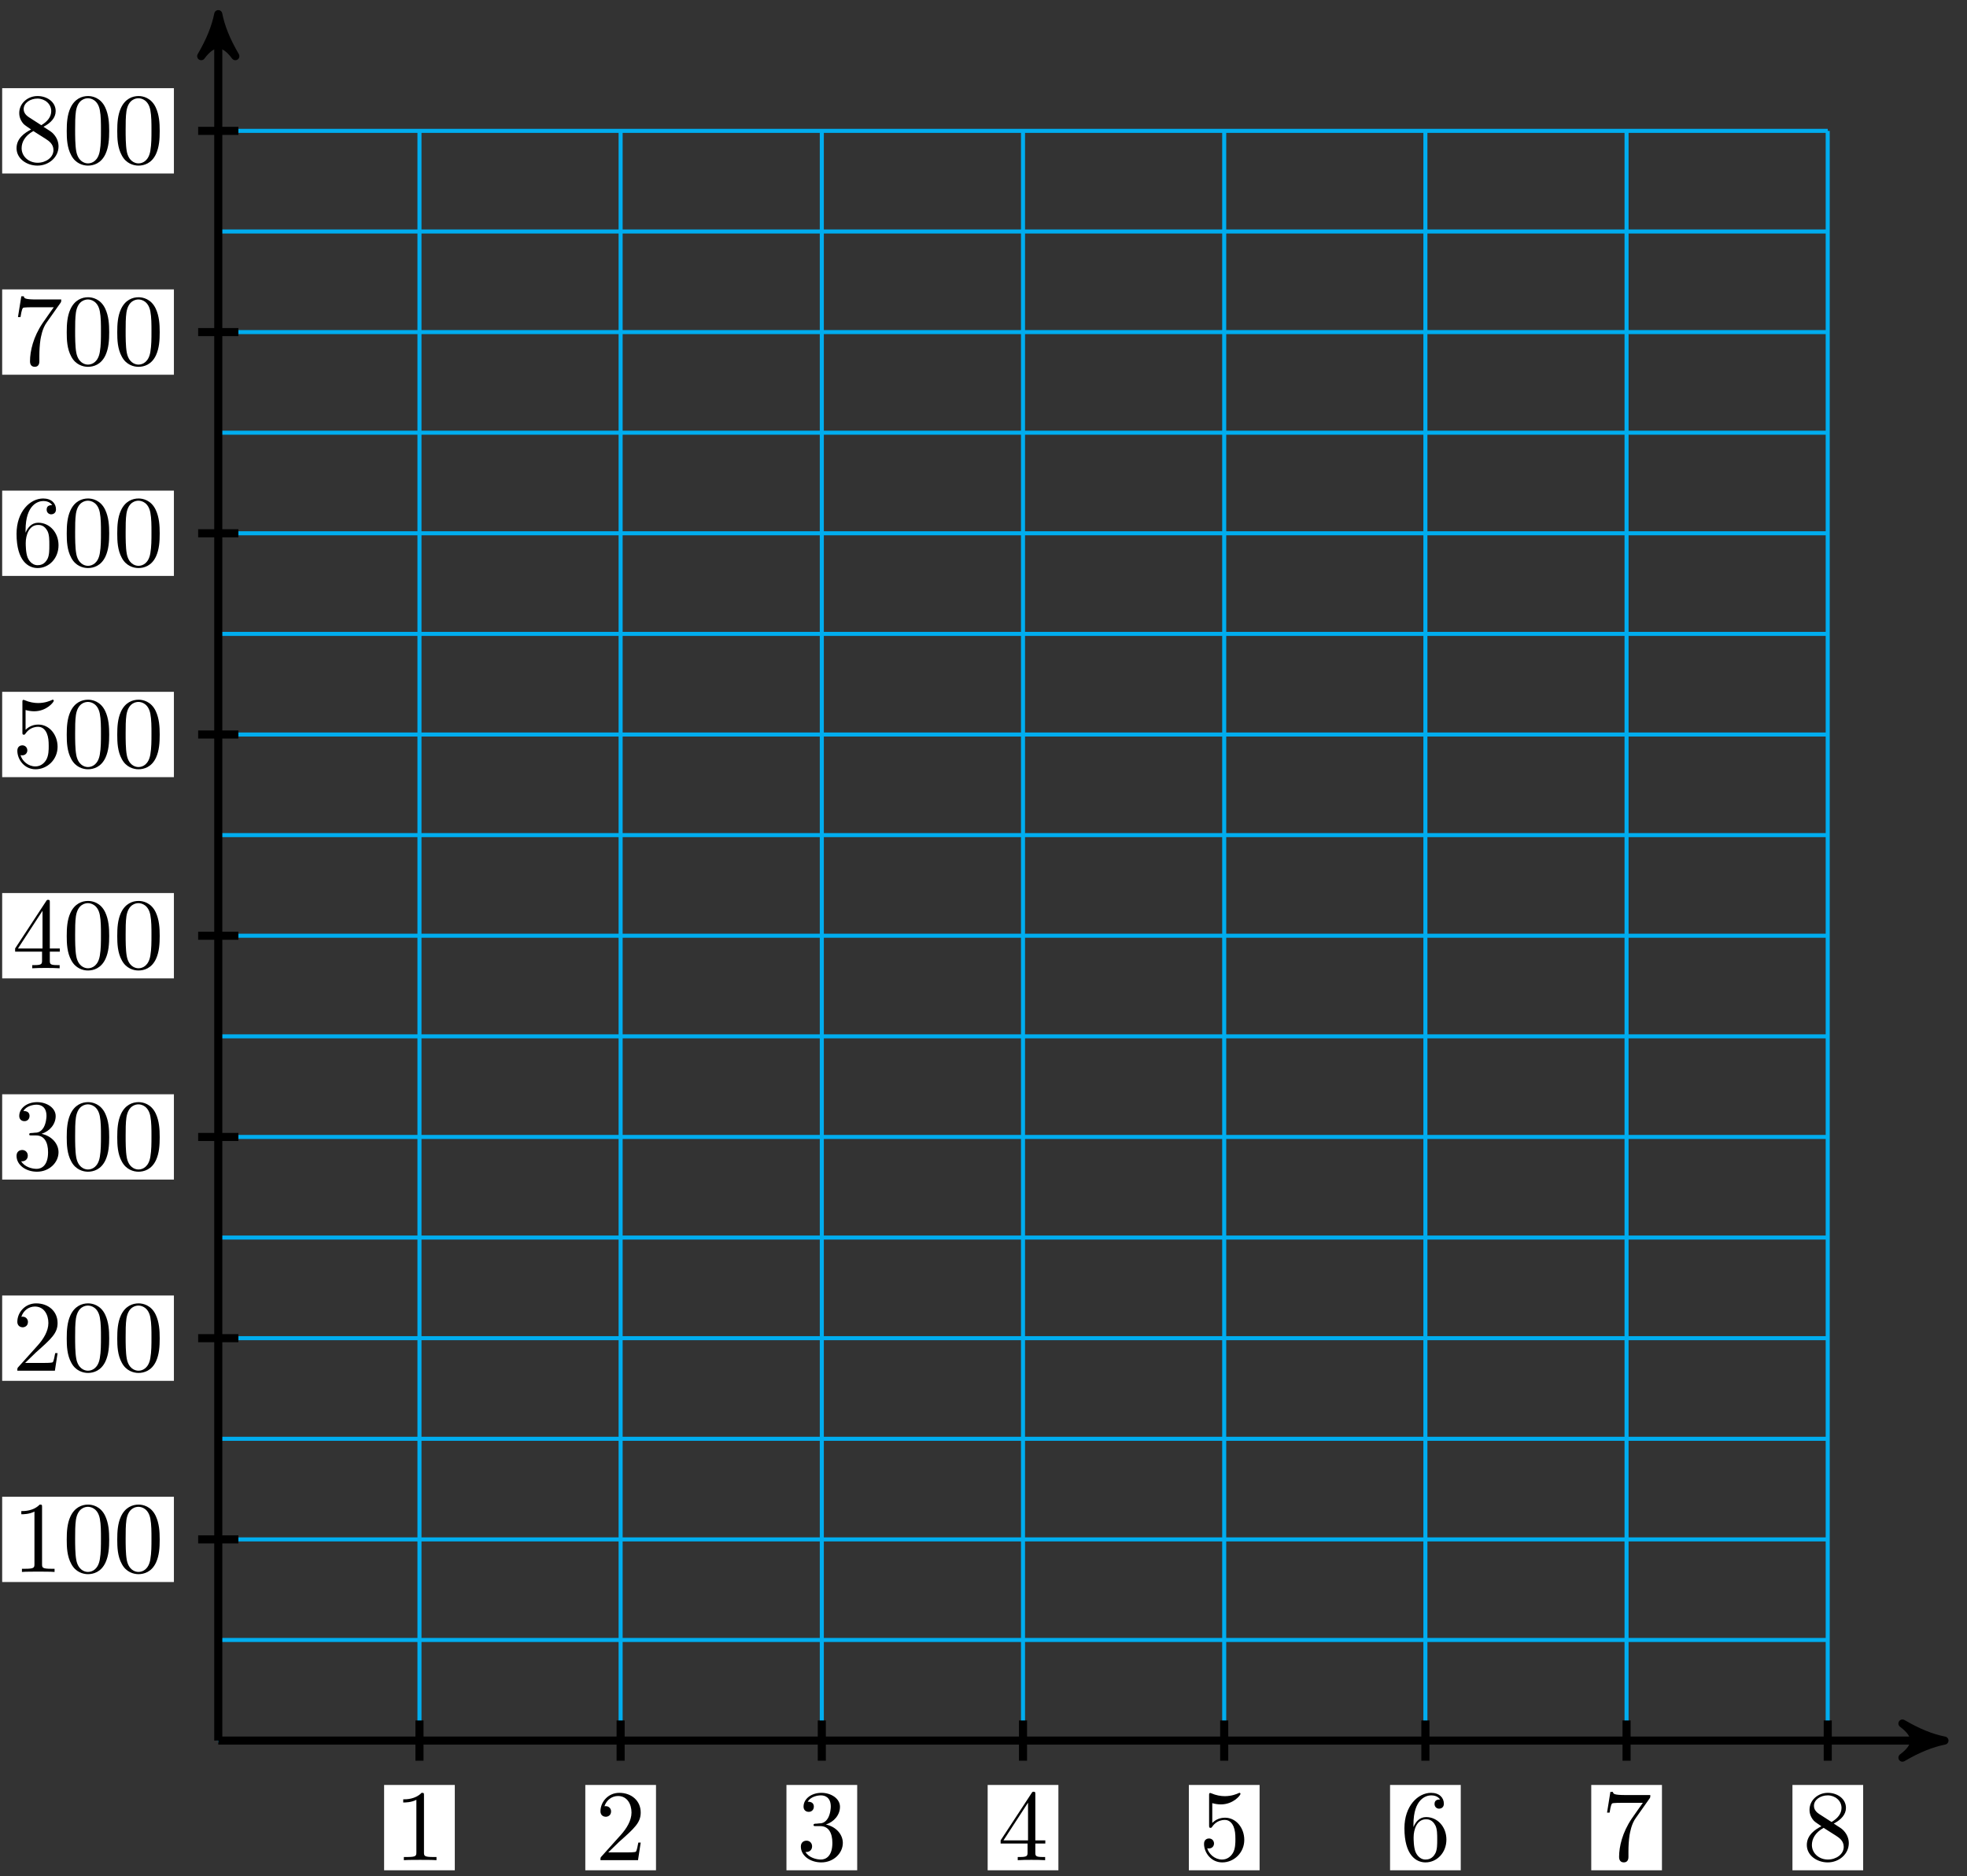 <?xml version="1.0" encoding="UTF-8"?>
<svg xmlns="http://www.w3.org/2000/svg" xmlns:xlink="http://www.w3.org/1999/xlink" width="194pt" height="185pt" viewBox="0 0 194 185" version="1.1">
<rect x="0" y="0" width="194" height="185" fill="#333333" stroke="none"/>
<defs>
<g>
<symbol overflow="visible" id="glyph0-0">
<path style="stroke:none;" d=""/>
</symbol>
<symbol overflow="visible" id="glyph0-1">
<path style="stroke:none;" d="M 2.938 -6.375 C 2.938 -6.625 2.938 -6.641 2.703 -6.641 C 2.078 -6 1.203 -6 0.891 -6 L 0.891 -5.688 C 1.094 -5.688 1.672 -5.688 2.188 -5.953 L 2.188 -0.781 C 2.188 -0.422 2.156 -0.312 1.266 -0.312 L 0.953 -0.312 L 0.953 0 C 1.297 -0.031 2.156 -0.031 2.562 -0.031 C 2.953 -0.031 3.828 -0.031 4.172 0 L 4.172 -0.312 L 3.859 -0.312 C 2.953 -0.312 2.938 -0.422 2.938 -0.781 Z M 2.938 -6.375 "/>
</symbol>
<symbol overflow="visible" id="glyph0-2">
<path style="stroke:none;" d="M 1.266 -0.766 L 2.328 -1.797 C 3.875 -3.172 4.469 -3.703 4.469 -4.703 C 4.469 -5.844 3.578 -6.641 2.359 -6.641 C 1.234 -6.641 0.5 -5.719 0.5 -4.828 C 0.5 -4.281 1 -4.281 1.031 -4.281 C 1.203 -4.281 1.547 -4.391 1.547 -4.812 C 1.547 -5.062 1.359 -5.328 1.016 -5.328 C 0.938 -5.328 0.922 -5.328 0.891 -5.312 C 1.109 -5.969 1.656 -6.328 2.234 -6.328 C 3.141 -6.328 3.562 -5.516 3.562 -4.703 C 3.562 -3.906 3.078 -3.125 2.516 -2.5 L 0.609 -0.375 C 0.5 -0.266 0.5 -0.234 0.5 0 L 4.203 0 L 4.469 -1.734 L 4.234 -1.734 C 4.172 -1.438 4.109 -1 4 -0.844 C 3.938 -0.766 3.281 -0.766 3.062 -0.766 Z M 1.266 -0.766 "/>
</symbol>
<symbol overflow="visible" id="glyph0-3">
<path style="stroke:none;" d="M 2.891 -3.516 C 3.703 -3.781 4.281 -4.469 4.281 -5.266 C 4.281 -6.078 3.406 -6.641 2.453 -6.641 C 1.453 -6.641 0.688 -6.047 0.688 -5.281 C 0.688 -4.953 0.906 -4.766 1.203 -4.766 C 1.5 -4.766 1.703 -4.984 1.703 -5.281 C 1.703 -5.766 1.234 -5.766 1.094 -5.766 C 1.391 -6.266 2.047 -6.391 2.406 -6.391 C 2.828 -6.391 3.375 -6.172 3.375 -5.281 C 3.375 -5.156 3.344 -4.578 3.094 -4.141 C 2.797 -3.656 2.453 -3.625 2.203 -3.625 C 2.125 -3.609 1.891 -3.594 1.812 -3.594 C 1.734 -3.578 1.672 -3.562 1.672 -3.469 C 1.672 -3.359 1.734 -3.359 1.906 -3.359 L 2.344 -3.359 C 3.156 -3.359 3.531 -2.688 3.531 -1.703 C 3.531 -0.344 2.844 -0.062 2.406 -0.062 C 1.969 -0.062 1.219 -0.234 0.875 -0.812 C 1.219 -0.766 1.531 -0.984 1.531 -1.359 C 1.531 -1.719 1.266 -1.922 0.984 -1.922 C 0.734 -1.922 0.422 -1.781 0.422 -1.344 C 0.422 -0.438 1.344 0.219 2.438 0.219 C 3.656 0.219 4.562 -0.688 4.562 -1.703 C 4.562 -2.516 3.922 -3.297 2.891 -3.516 Z M 2.891 -3.516 "/>
</symbol>
<symbol overflow="visible" id="glyph0-4">
<path style="stroke:none;" d="M 2.938 -1.641 L 2.938 -0.781 C 2.938 -0.422 2.906 -0.312 2.172 -0.312 L 1.969 -0.312 L 1.969 0 C 2.375 -0.031 2.891 -0.031 3.312 -0.031 C 3.734 -0.031 4.25 -0.031 4.672 0 L 4.672 -0.312 L 4.453 -0.312 C 3.719 -0.312 3.703 -0.422 3.703 -0.781 L 3.703 -1.641 L 4.688 -1.641 L 4.688 -1.953 L 3.703 -1.953 L 3.703 -6.484 C 3.703 -6.688 3.703 -6.75 3.531 -6.75 C 3.453 -6.75 3.422 -6.75 3.344 -6.625 L 0.281 -1.953 L 0.281 -1.641 Z M 2.984 -1.953 L 0.562 -1.953 L 2.984 -5.672 Z M 2.984 -1.953 "/>
</symbol>
<symbol overflow="visible" id="glyph0-5">
<path style="stroke:none;" d="M 4.469 -2 C 4.469 -3.188 3.656 -4.188 2.578 -4.188 C 2.109 -4.188 1.672 -4.031 1.312 -3.672 L 1.312 -5.625 C 1.516 -5.562 1.844 -5.5 2.156 -5.5 C 3.391 -5.5 4.094 -6.406 4.094 -6.531 C 4.094 -6.594 4.062 -6.641 3.984 -6.641 C 3.984 -6.641 3.953 -6.641 3.906 -6.609 C 3.703 -6.516 3.219 -6.312 2.547 -6.312 C 2.156 -6.312 1.688 -6.391 1.219 -6.594 C 1.141 -6.625 1.125 -6.625 1.109 -6.625 C 1 -6.625 1 -6.547 1 -6.391 L 1 -3.438 C 1 -3.266 1 -3.188 1.141 -3.188 C 1.219 -3.188 1.234 -3.203 1.281 -3.266 C 1.391 -3.422 1.75 -3.969 2.562 -3.969 C 3.078 -3.969 3.328 -3.516 3.406 -3.328 C 3.562 -2.953 3.594 -2.578 3.594 -2.078 C 3.594 -1.719 3.594 -1.125 3.344 -0.703 C 3.109 -0.312 2.734 -0.062 2.281 -0.062 C 1.562 -0.062 0.984 -0.594 0.812 -1.172 C 0.844 -1.172 0.875 -1.156 0.984 -1.156 C 1.312 -1.156 1.484 -1.406 1.484 -1.641 C 1.484 -1.891 1.312 -2.141 0.984 -2.141 C 0.844 -2.141 0.5 -2.062 0.5 -1.609 C 0.5 -0.75 1.188 0.219 2.297 0.219 C 3.453 0.219 4.469 -0.734 4.469 -2 Z M 4.469 -2 "/>
</symbol>
<symbol overflow="visible" id="glyph0-6">
<path style="stroke:none;" d="M 1.312 -3.266 L 1.312 -3.516 C 1.312 -6.031 2.547 -6.391 3.062 -6.391 C 3.297 -6.391 3.719 -6.328 3.938 -5.984 C 3.781 -5.984 3.391 -5.984 3.391 -5.547 C 3.391 -5.234 3.625 -5.078 3.844 -5.078 C 4 -5.078 4.312 -5.172 4.312 -5.562 C 4.312 -6.156 3.875 -6.641 3.047 -6.641 C 1.766 -6.641 0.422 -5.359 0.422 -3.156 C 0.422 -0.484 1.578 0.219 2.5 0.219 C 3.609 0.219 4.562 -0.719 4.562 -2.031 C 4.562 -3.297 3.672 -4.25 2.562 -4.25 C 1.891 -4.25 1.516 -3.75 1.312 -3.266 Z M 2.5 -0.062 C 1.875 -0.062 1.578 -0.656 1.516 -0.812 C 1.328 -1.281 1.328 -2.078 1.328 -2.25 C 1.328 -3.031 1.656 -4.031 2.547 -4.031 C 2.719 -4.031 3.172 -4.031 3.484 -3.406 C 3.656 -3.047 3.656 -2.531 3.656 -2.047 C 3.656 -1.562 3.656 -1.062 3.484 -0.703 C 3.188 -0.109 2.734 -0.062 2.5 -0.062 Z M 2.5 -0.062 "/>
</symbol>
<symbol overflow="visible" id="glyph0-7">
<path style="stroke:none;" d="M 4.75 -6.078 C 4.828 -6.188 4.828 -6.203 4.828 -6.422 L 2.406 -6.422 C 1.203 -6.422 1.172 -6.547 1.141 -6.734 L 0.891 -6.734 L 0.562 -4.688 L 0.812 -4.688 C 0.844 -4.844 0.922 -5.469 1.062 -5.594 C 1.125 -5.656 1.906 -5.656 2.031 -5.656 L 4.094 -5.656 C 3.984 -5.5 3.203 -4.406 2.984 -4.078 C 2.078 -2.734 1.75 -1.344 1.75 -0.328 C 1.75 -0.234 1.75 0.219 2.219 0.219 C 2.672 0.219 2.672 -0.234 2.672 -0.328 L 2.672 -0.844 C 2.672 -1.391 2.703 -1.938 2.781 -2.469 C 2.828 -2.703 2.953 -3.562 3.406 -4.172 Z M 4.75 -6.078 "/>
</symbol>
<symbol overflow="visible" id="glyph0-8">
<path style="stroke:none;" d="M 1.625 -4.562 C 1.172 -4.859 1.125 -5.188 1.125 -5.359 C 1.125 -5.969 1.781 -6.391 2.484 -6.391 C 3.203 -6.391 3.844 -5.875 3.844 -5.156 C 3.844 -4.578 3.453 -4.109 2.859 -3.766 Z M 3.078 -3.609 C 3.797 -3.984 4.281 -4.5 4.281 -5.156 C 4.281 -6.078 3.406 -6.641 2.5 -6.641 C 1.5 -6.641 0.688 -5.906 0.688 -4.969 C 0.688 -4.797 0.703 -4.344 1.125 -3.875 C 1.234 -3.766 1.609 -3.516 1.859 -3.344 C 1.281 -3.047 0.422 -2.5 0.422 -1.5 C 0.422 -0.453 1.438 0.219 2.484 0.219 C 3.609 0.219 4.562 -0.609 4.562 -1.672 C 4.562 -2.031 4.453 -2.484 4.062 -2.906 C 3.875 -3.109 3.719 -3.203 3.078 -3.609 Z M 2.078 -3.188 L 3.312 -2.406 C 3.594 -2.219 4.062 -1.922 4.062 -1.312 C 4.062 -0.578 3.312 -0.062 2.5 -0.062 C 1.641 -0.062 0.922 -0.672 0.922 -1.5 C 0.922 -2.078 1.234 -2.719 2.078 -3.188 Z M 2.078 -3.188 "/>
</symbol>
<symbol overflow="visible" id="glyph0-9">
<path style="stroke:none;" d="M 4.578 -3.188 C 4.578 -3.984 4.531 -4.781 4.188 -5.516 C 3.734 -6.484 2.906 -6.641 2.5 -6.641 C 1.891 -6.641 1.172 -6.375 0.75 -5.453 C 0.438 -4.766 0.391 -3.984 0.391 -3.188 C 0.391 -2.438 0.422 -1.547 0.844 -0.781 C 1.266 0.016 2 0.219 2.484 0.219 C 3.016 0.219 3.781 0.016 4.219 -0.938 C 4.531 -1.625 4.578 -2.406 4.578 -3.188 Z M 2.484 0 C 2.094 0 1.5 -0.25 1.328 -1.203 C 1.219 -1.797 1.219 -2.719 1.219 -3.312 C 1.219 -3.953 1.219 -4.609 1.297 -5.141 C 1.484 -6.328 2.234 -6.422 2.484 -6.422 C 2.812 -6.422 3.469 -6.234 3.656 -5.25 C 3.766 -4.688 3.766 -3.938 3.766 -3.312 C 3.766 -2.562 3.766 -1.891 3.656 -1.25 C 3.5 -0.297 2.938 0 2.484 0 Z M 2.484 0 "/>
</symbol>
</g>
</defs>
<g id="surface1">
<path style="fill:none;stroke-width:0.399;stroke-linecap:butt;stroke-linejoin:miter;stroke:rgb(0%,67.839%,93.729%);stroke-opacity:1;stroke-miterlimit:10;" d="M 0.001 0.002 L 158.74 0.002 M 0.001 9.923 L 158.74 9.923 M 0.001 19.841 L 158.74 19.841 M 0.001 29.763 L 158.74 29.763 M 0.001 39.684 L 158.74 39.684 M 0.001 49.606 L 158.74 49.606 M 0.001 59.528 L 158.74 59.528 M 0.001 69.449 L 158.74 69.449 M 0.001 79.371 L 158.74 79.371 M 0.001 89.293 L 158.74 89.293 M 0.001 99.214 L 158.74 99.214 M 0.001 109.136 L 158.74 109.136 M 0.001 119.058 L 158.74 119.058 M 0.001 128.976 L 158.74 128.976 M 0.001 138.897 L 158.74 138.897 M 0.001 148.819 L 158.74 148.819 M 0.001 158.741 L 158.74 158.741 M 0.001 0.002 L 0.001 158.741 M 19.845 0.002 L 19.845 158.741 M 39.684 0.002 L 39.684 158.741 M 59.527 0.002 L 59.527 158.741 M 79.371 0.002 L 79.371 158.741 M 99.214 0.002 L 99.214 158.741 M 119.057 0.002 L 119.057 158.741 M 138.897 0.002 L 138.897 158.741 M 158.736 0.002 L 158.736 158.741 " transform="matrix(1,0,0,-1,21.526,171.646)"/>
<path style="fill:none;stroke-width:0.797;stroke-linecap:butt;stroke-linejoin:miter;stroke:rgb(0%,0%,0%);stroke-opacity:1;stroke-miterlimit:10;" d="M 0.001 0.002 L 169.213 0.002 " transform="matrix(1,0,0,-1,21.526,171.646)"/>
<path style="fill-rule:nonzero;fill:rgb(0%,0%,0%);fill-opacity:1;stroke-width:0.797;stroke-linecap:butt;stroke-linejoin:round;stroke:rgb(0%,0%,0%);stroke-opacity:1;stroke-miterlimit:10;" d="M 1.035 0.002 C -0.258 0.259 -1.555 0.779 -3.109 1.685 C -1.555 0.517 -1.555 -0.518 -3.109 -1.682 C -1.555 -0.776 -0.258 -0.26 1.035 0.002 Z M 1.035 0.002 " transform="matrix(1,0,0,-1,190.742,171.646)"/>
<path style="fill:none;stroke-width:0.797;stroke-linecap:butt;stroke-linejoin:miter;stroke:rgb(0%,0%,0%);stroke-opacity:1;stroke-miterlimit:10;" d="M 0.001 0.002 L 0.001 169.213 " transform="matrix(1,0,0,-1,21.526,171.646)"/>
<path style="fill-rule:nonzero;fill:rgb(0%,0%,0%);fill-opacity:1;stroke-width:0.797;stroke-linecap:butt;stroke-linejoin:round;stroke:rgb(0%,0%,0%);stroke-opacity:1;stroke-miterlimit:10;" d="M 1.036 -0.001 C -0.257 0.261 -1.554 0.776 -3.109 1.682 C -1.554 0.518 -1.554 -0.517 -3.109 -1.685 C -1.554 -0.779 -0.257 -0.259 1.036 -0.001 Z M 1.036 -0.001 " transform="matrix(0,-1,-1,0,21.526,2.43)"/>
<path style="fill:none;stroke-width:0.797;stroke-linecap:butt;stroke-linejoin:miter;stroke:rgb(0%,0%,0%);stroke-opacity:1;stroke-miterlimit:10;" d="M 19.845 1.986 L 19.845 -1.983 " transform="matrix(1,0,0,-1,21.526,171.646)"/>
<path style=" stroke:none;fill-rule:nonzero;fill:rgb(100%,100%,100%);fill-opacity:1;" d="M 37.883 184.434 L 44.855 184.434 L 44.855 176.02 L 37.883 176.02 Z M 37.883 184.434 "/>
<g style="fill:rgb(0%,0%,0%);fill-opacity:1;">
  <use xlink:href="#glyph0-1" x="38.878" y="183.438"/>
</g>
<path style="fill:none;stroke-width:0.797;stroke-linecap:butt;stroke-linejoin:miter;stroke:rgb(0%,0%,0%);stroke-opacity:1;stroke-miterlimit:10;" d="M 39.684 1.986 L 39.684 -1.983 " transform="matrix(1,0,0,-1,21.526,171.646)"/>
<path style=" stroke:none;fill-rule:nonzero;fill:rgb(100%,100%,100%);fill-opacity:1;" d="M 57.727 184.434 L 64.699 184.434 L 64.699 176.02 L 57.727 176.02 Z M 57.727 184.434 "/>
<g style="fill:rgb(0%,0%,0%);fill-opacity:1;">
  <use xlink:href="#glyph0-2" x="58.722" y="183.438"/>
</g>
<path style="fill:none;stroke-width:0.797;stroke-linecap:butt;stroke-linejoin:miter;stroke:rgb(0%,0%,0%);stroke-opacity:1;stroke-miterlimit:10;" d="M 59.527 1.986 L 59.527 -1.983 " transform="matrix(1,0,0,-1,21.526,171.646)"/>
<path style=" stroke:none;fill-rule:nonzero;fill:rgb(100%,100%,100%);fill-opacity:1;" d="M 77.566 184.434 L 84.543 184.434 L 84.543 176.02 L 77.566 176.02 Z M 77.566 184.434 "/>
<g style="fill:rgb(0%,0%,0%);fill-opacity:1;">
  <use xlink:href="#glyph0-3" x="78.564" y="183.438"/>
</g>
<path style="fill:none;stroke-width:0.797;stroke-linecap:butt;stroke-linejoin:miter;stroke:rgb(0%,0%,0%);stroke-opacity:1;stroke-miterlimit:10;" d="M 79.371 1.986 L 79.371 -1.983 " transform="matrix(1,0,0,-1,21.526,171.646)"/>
<path style=" stroke:none;fill-rule:nonzero;fill:rgb(100%,100%,100%);fill-opacity:1;" d="M 97.41 184.434 L 104.387 184.434 L 104.387 176.02 L 97.41 176.02 Z M 97.41 184.434 "/>
<g style="fill:rgb(0%,0%,0%);fill-opacity:1;">
  <use xlink:href="#glyph0-4" x="98.408" y="183.438"/>
</g>
<path style="fill:none;stroke-width:0.797;stroke-linecap:butt;stroke-linejoin:miter;stroke:rgb(0%,0%,0%);stroke-opacity:1;stroke-miterlimit:10;" d="M 99.214 1.986 L 99.214 -1.983 " transform="matrix(1,0,0,-1,21.526,171.646)"/>
<path style=" stroke:none;fill-rule:nonzero;fill:rgb(100%,100%,100%);fill-opacity:1;" d="M 117.254 184.434 L 124.23 184.434 L 124.23 176.02 L 117.254 176.02 Z M 117.254 184.434 "/>
<g style="fill:rgb(0%,0%,0%);fill-opacity:1;">
  <use xlink:href="#glyph0-5" x="118.251" y="183.438"/>
</g>
<path style="fill:none;stroke-width:0.797;stroke-linecap:butt;stroke-linejoin:miter;stroke:rgb(0%,0%,0%);stroke-opacity:1;stroke-miterlimit:10;" d="M 119.057 1.986 L 119.057 -1.983 " transform="matrix(1,0,0,-1,21.526,171.646)"/>
<path style=" stroke:none;fill-rule:nonzero;fill:rgb(100%,100%,100%);fill-opacity:1;" d="M 137.098 184.434 L 144.07 184.434 L 144.07 176.02 L 137.098 176.02 Z M 137.098 184.434 "/>
<g style="fill:rgb(0%,0%,0%);fill-opacity:1;">
  <use xlink:href="#glyph0-6" x="138.093" y="183.438"/>
</g>
<path style="fill:none;stroke-width:0.797;stroke-linecap:butt;stroke-linejoin:miter;stroke:rgb(0%,0%,0%);stroke-opacity:1;stroke-miterlimit:10;" d="M 138.897 1.986 L 138.897 -1.983 " transform="matrix(1,0,0,-1,21.526,171.646)"/>
<path style=" stroke:none;fill-rule:nonzero;fill:rgb(100%,100%,100%);fill-opacity:1;" d="M 156.941 184.434 L 163.914 184.434 L 163.914 176.02 L 156.941 176.02 Z M 156.941 184.434 "/>
<g style="fill:rgb(0%,0%,0%);fill-opacity:1;">
  <use xlink:href="#glyph0-7" x="157.937" y="183.438"/>
</g>
<path style="fill:none;stroke-width:0.797;stroke-linecap:butt;stroke-linejoin:miter;stroke:rgb(0%,0%,0%);stroke-opacity:1;stroke-miterlimit:10;" d="M 158.74 1.986 L 158.74 -1.983 " transform="matrix(1,0,0,-1,21.526,171.646)"/>
<path style=" stroke:none;fill-rule:nonzero;fill:rgb(100%,100%,100%);fill-opacity:1;" d="M 176.785 184.434 L 183.758 184.434 L 183.758 176.02 L 176.785 176.02 Z M 176.785 184.434 "/>
<g style="fill:rgb(0%,0%,0%);fill-opacity:1;">
  <use xlink:href="#glyph0-8" x="177.78" y="183.438"/>
</g>
<path style="fill:none;stroke-width:0.797;stroke-linecap:butt;stroke-linejoin:miter;stroke:rgb(0%,0%,0%);stroke-opacity:1;stroke-miterlimit:10;" d="M 1.986 19.841 L -1.983 19.841 " transform="matrix(1,0,0,-1,21.526,171.646)"/>
<path style=" stroke:none;fill-rule:nonzero;fill:rgb(100%,100%,100%);fill-opacity:1;" d="M 0.215 156.008 L 17.152 156.008 L 17.152 147.598 L 0.215 147.598 Z M 0.215 156.008 "/>
<g style="fill:rgb(0%,0%,0%);fill-opacity:1;">
  <use xlink:href="#glyph0-1" x="1.21" y="155.014"/>
  <use xlink:href="#glyph0-9" x="6.191" y="155.014"/>
  <use xlink:href="#glyph0-9" x="11.173" y="155.014"/>
</g>
<path style="fill:none;stroke-width:0.797;stroke-linecap:butt;stroke-linejoin:miter;stroke:rgb(0%,0%,0%);stroke-opacity:1;stroke-miterlimit:10;" d="M 1.986 39.684 L -1.983 39.684 " transform="matrix(1,0,0,-1,21.526,171.646)"/>
<path style=" stroke:none;fill-rule:nonzero;fill:rgb(100%,100%,100%);fill-opacity:1;" d="M 0.215 136.168 L 17.152 136.168 L 17.152 127.754 L 0.215 127.754 Z M 0.215 136.168 "/>
<g style="fill:rgb(0%,0%,0%);fill-opacity:1;">
  <use xlink:href="#glyph0-2" x="1.21" y="135.17"/>
  <use xlink:href="#glyph0-9" x="6.191" y="135.17"/>
  <use xlink:href="#glyph0-9" x="11.173" y="135.17"/>
</g>
<path style="fill:none;stroke-width:0.797;stroke-linecap:butt;stroke-linejoin:miter;stroke:rgb(0%,0%,0%);stroke-opacity:1;stroke-miterlimit:10;" d="M 1.986 59.528 L -1.983 59.528 " transform="matrix(1,0,0,-1,21.526,171.646)"/>
<path style=" stroke:none;fill-rule:nonzero;fill:rgb(100%,100%,100%);fill-opacity:1;" d="M 0.215 116.324 L 17.152 116.324 L 17.152 107.91 L 0.215 107.91 Z M 0.215 116.324 "/>
<g style="fill:rgb(0%,0%,0%);fill-opacity:1;">
  <use xlink:href="#glyph0-3" x="1.21" y="115.327"/>
  <use xlink:href="#glyph0-9" x="6.191" y="115.327"/>
  <use xlink:href="#glyph0-9" x="11.173" y="115.327"/>
</g>
<path style="fill:none;stroke-width:0.797;stroke-linecap:butt;stroke-linejoin:miter;stroke:rgb(0%,0%,0%);stroke-opacity:1;stroke-miterlimit:10;" d="M 1.986 79.371 L -1.983 79.371 " transform="matrix(1,0,0,-1,21.526,171.646)"/>
<path style=" stroke:none;fill-rule:nonzero;fill:rgb(100%,100%,100%);fill-opacity:1;" d="M 0.215 96.48 L 17.152 96.48 L 17.152 88.066 L 0.215 88.066 Z M 0.215 96.48 "/>
<g style="fill:rgb(0%,0%,0%);fill-opacity:1;">
  <use xlink:href="#glyph0-4" x="1.21" y="95.485"/>
  <use xlink:href="#glyph0-9" x="6.191" y="95.485"/>
  <use xlink:href="#glyph0-9" x="11.173" y="95.485"/>
</g>
<path style="fill:none;stroke-width:0.797;stroke-linecap:butt;stroke-linejoin:miter;stroke:rgb(0%,0%,0%);stroke-opacity:1;stroke-miterlimit:10;" d="M 1.986 99.214 L -1.983 99.214 " transform="matrix(1,0,0,-1,21.526,171.646)"/>
<path style=" stroke:none;fill-rule:nonzero;fill:rgb(100%,100%,100%);fill-opacity:1;" d="M 0.215 76.637 L 17.152 76.637 L 17.152 68.223 L 0.215 68.223 Z M 0.215 76.637 "/>
<g style="fill:rgb(0%,0%,0%);fill-opacity:1;">
  <use xlink:href="#glyph0-5" x="1.21" y="75.641"/>
  <use xlink:href="#glyph0-9" x="6.191" y="75.641"/>
  <use xlink:href="#glyph0-9" x="11.173" y="75.641"/>
</g>
<path style="fill:none;stroke-width:0.797;stroke-linecap:butt;stroke-linejoin:miter;stroke:rgb(0%,0%,0%);stroke-opacity:1;stroke-miterlimit:10;" d="M 1.986 119.058 L -1.983 119.058 " transform="matrix(1,0,0,-1,21.526,171.646)"/>
<path style=" stroke:none;fill-rule:nonzero;fill:rgb(100%,100%,100%);fill-opacity:1;" d="M 0.215 56.793 L 17.152 56.793 L 17.152 48.383 L 0.215 48.383 Z M 0.215 56.793 "/>
<g style="fill:rgb(0%,0%,0%);fill-opacity:1;">
  <use xlink:href="#glyph0-6" x="1.21" y="55.798"/>
  <use xlink:href="#glyph0-9" x="6.191" y="55.798"/>
  <use xlink:href="#glyph0-9" x="11.173" y="55.798"/>
</g>
<path style="fill:none;stroke-width:0.797;stroke-linecap:butt;stroke-linejoin:miter;stroke:rgb(0%,0%,0%);stroke-opacity:1;stroke-miterlimit:10;" d="M 1.986 138.897 L -1.983 138.897 " transform="matrix(1,0,0,-1,21.526,171.646)"/>
<path style=" stroke:none;fill-rule:nonzero;fill:rgb(100%,100%,100%);fill-opacity:1;" d="M 0.215 36.953 L 17.152 36.953 L 17.152 28.539 L 0.215 28.539 Z M 0.215 36.953 "/>
<g style="fill:rgb(0%,0%,0%);fill-opacity:1;">
  <use xlink:href="#glyph0-7" x="1.21" y="35.954"/>
  <use xlink:href="#glyph0-9" x="6.191" y="35.954"/>
  <use xlink:href="#glyph0-9" x="11.173" y="35.954"/>
</g>
<path style="fill:none;stroke-width:0.797;stroke-linecap:butt;stroke-linejoin:miter;stroke:rgb(0%,0%,0%);stroke-opacity:1;stroke-miterlimit:10;" d="M 1.986 158.741 L -1.983 158.741 " transform="matrix(1,0,0,-1,21.526,171.646)"/>
<path style=" stroke:none;fill-rule:nonzero;fill:rgb(100%,100%,100%);fill-opacity:1;" d="M 0.215 17.109 L 17.152 17.109 L 17.152 8.695 L 0.215 8.695 Z M 0.215 17.109 "/>
<g style="fill:rgb(0%,0%,0%);fill-opacity:1;">
  <use xlink:href="#glyph0-8" x="1.21" y="16.112"/>
  <use xlink:href="#glyph0-9" x="6.191" y="16.112"/>
  <use xlink:href="#glyph0-9" x="11.173" y="16.112"/>
</g>
</g>
</svg>
